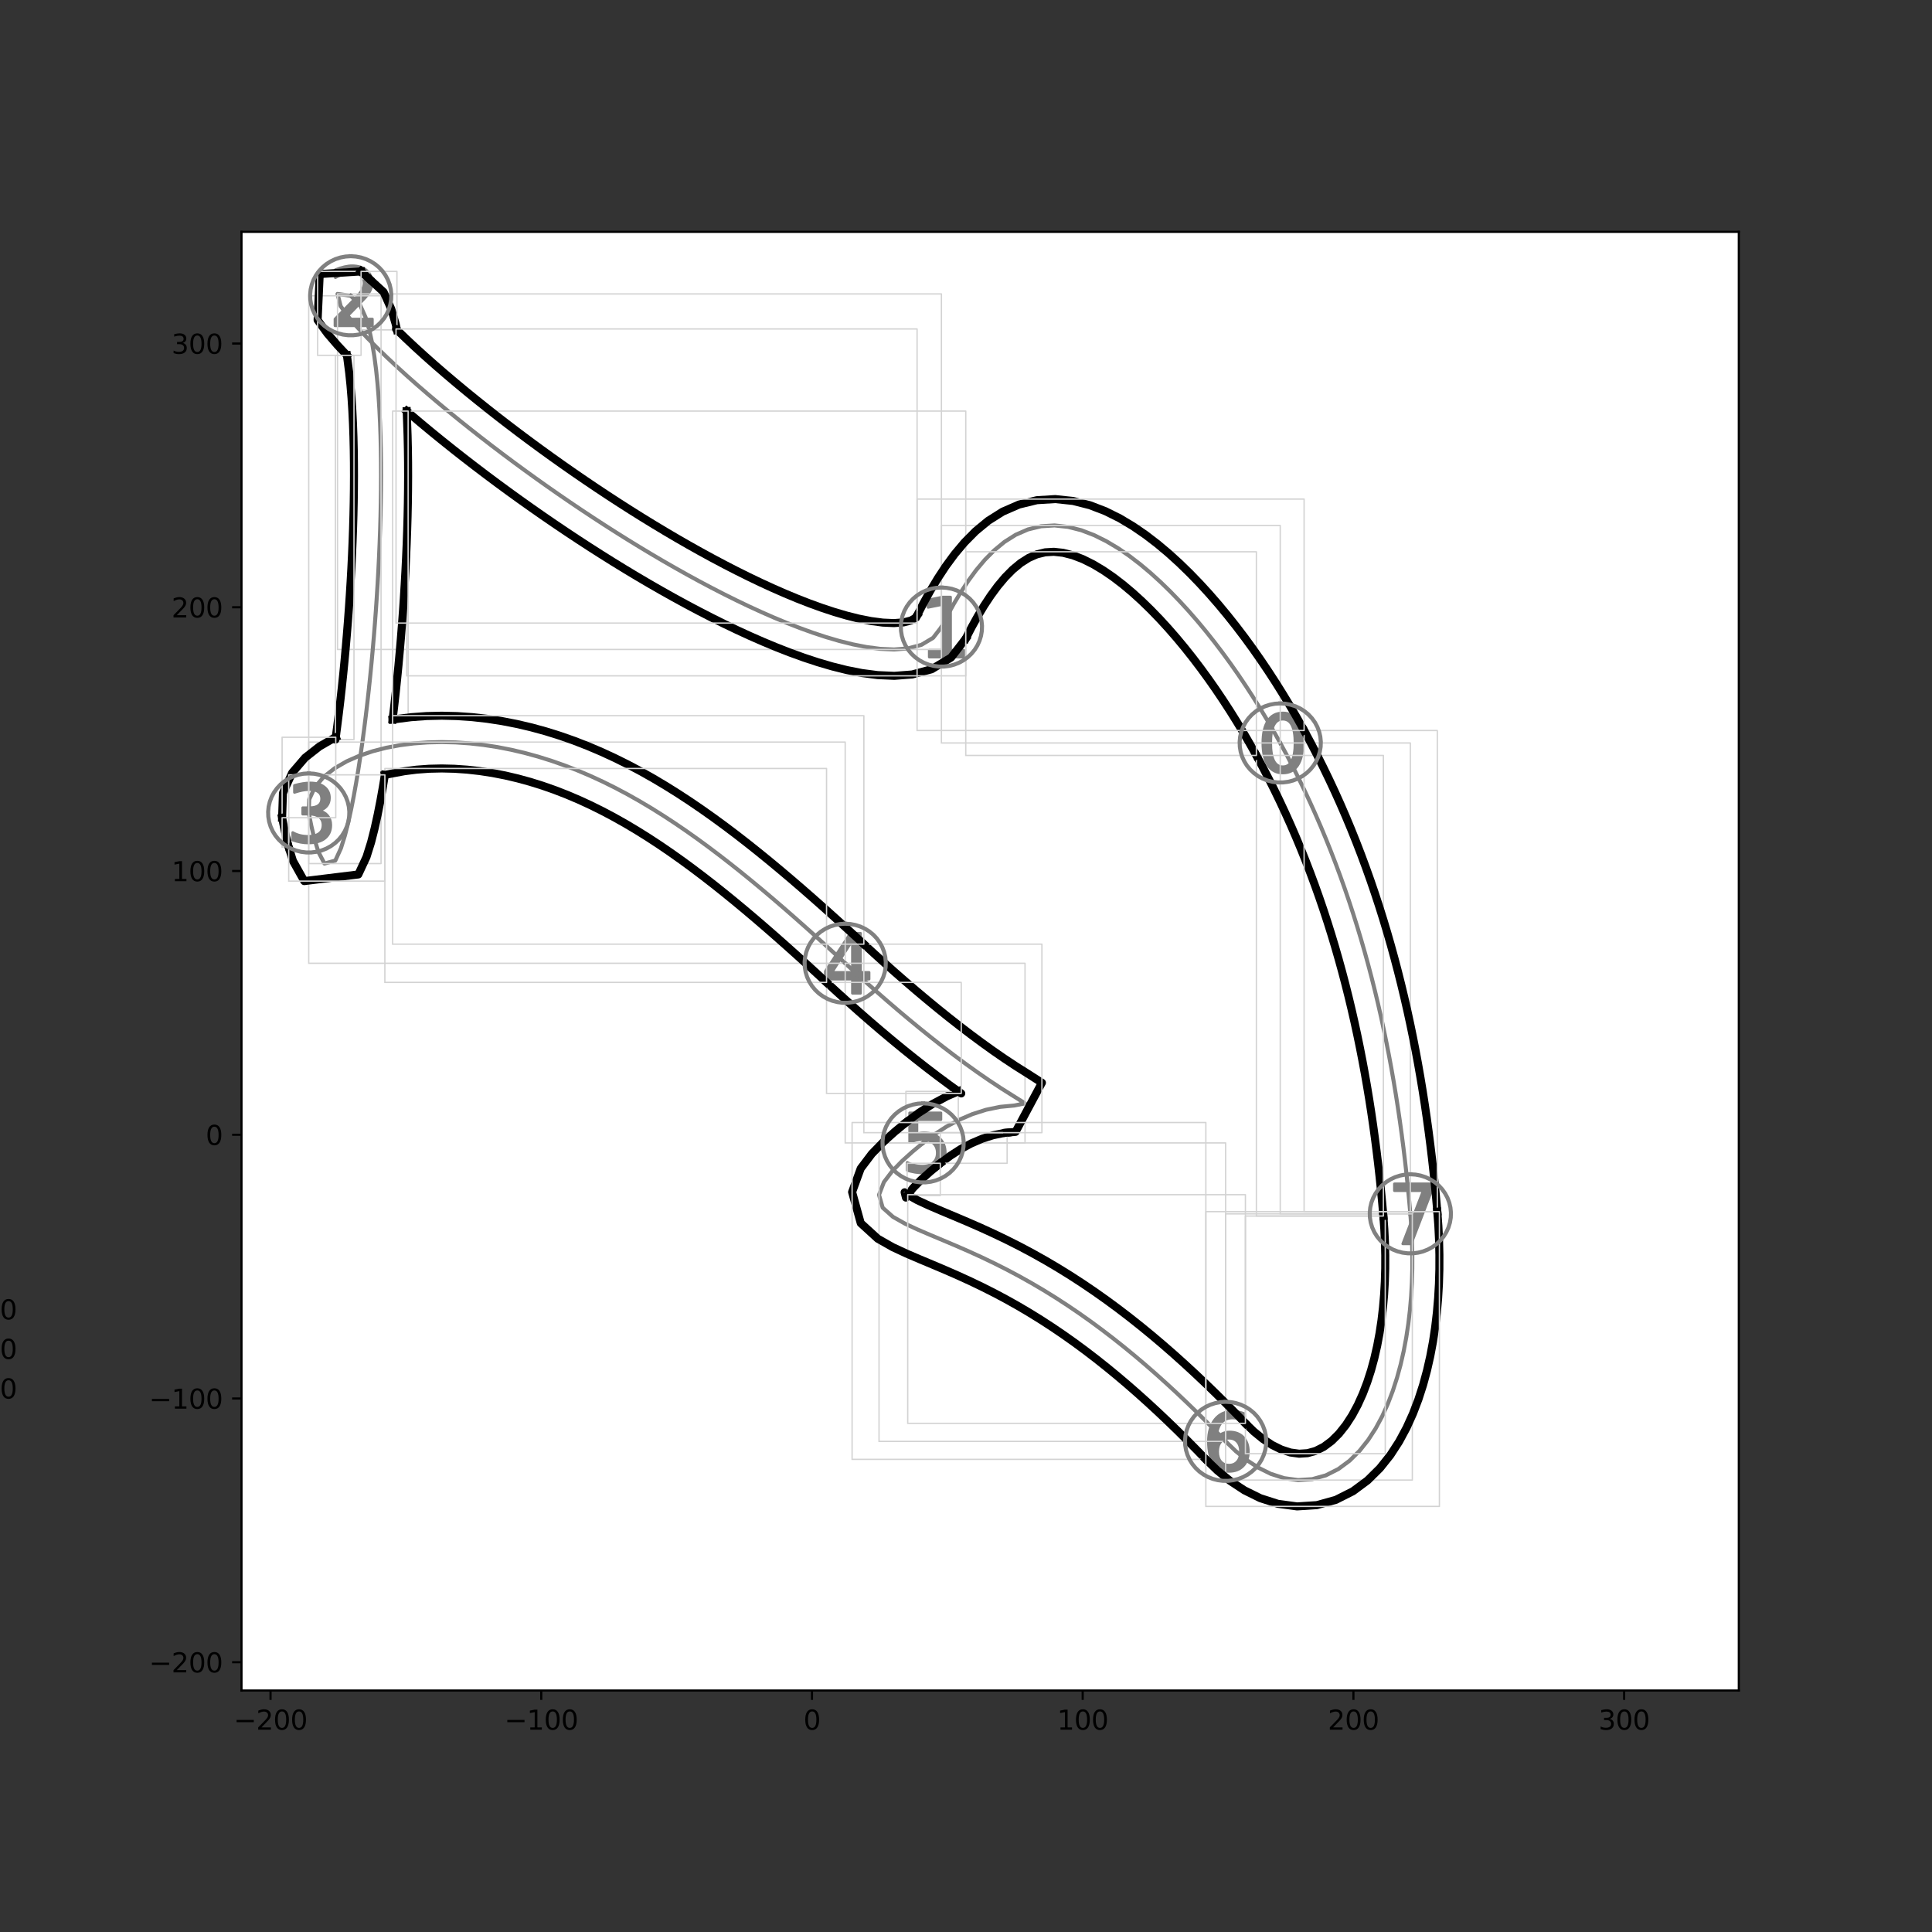 <?xml version="1.0" encoding="utf-8" standalone="no"?>
<!DOCTYPE svg PUBLIC "-//W3C//DTD SVG 1.1//EN"
  "http://www.w3.org/Graphics/SVG/1.1/DTD/svg11.dtd">
<svg height="720pt" version="1.1" viewBox="0 0 720 720" width="720pt" xmlns="http://www.w3.org/2000/svg" xmlns:xlink="http://www.w3.org/1999/xlink">
 <rect x="0" y="0" width="720" height="720" fill="#333333" stroke="none"/>
 <defs>
  <style type="text/css">*{stroke-linecap:butt;stroke-linejoin:round;}</style>
 </defs>
 <g id="figure_1">
  <g id="patch_1">
   <path d="M 0 720 
L 720 720 
L 720 0 
L 0 0 
z
" style="fill:none;"/>
  </g>
  <g id="axes_1">
   <g id="patch_2">
    <path d="M 90 630 
L 648 630 
L 648 86.4 
L 90 86.4 
z
" style="fill:#ffffff;"/>
   </g>
   <g id="PathCollection_1">
    <defs>
     <path d="M 0.972 -8.871 
Q -1.277 -8.871 -2.413 -6.654 
Q -3.545 -4.441 -3.545 0.007 
Q -3.545 4.437 -2.413 6.654 
Q -1.277 8.871 0.972 8.871 
Q 3.24 8.871 4.372 6.654 
Q 5.508 4.437 5.508 0.007 
Q 5.508 -4.441 4.372 -6.654 
Q 3.24 -8.871 0.972 -8.871 
z
M 0.972 -11.18 
Q 4.598 -11.18 6.511 -8.312 
Q 8.423 -5.448 8.423 0.007 
Q 8.423 5.448 6.511 8.317 
Q 4.598 11.18 0.972 11.18 
Q -2.649 11.18 -4.561 8.317 
Q -6.474 5.448 -6.474 0.007 
Q -6.474 -5.448 -4.561 -8.312 
Q -2.649 -11.18 0.972 -11.18 
z
" id="m7643688e10" style="stroke:#808080;"/>
    </defs>
    <g clip-path="url(#p6fd04c88c3)">
     <use style="fill:#808080;stroke:#808080;" x="477.107" xlink:href="#m7643688e10" y="276.883"/>
    </g>
   </g>
   <g id="PathCollection_2">
    <defs>
     <path d="M -4.536 8.636 
L 0.405 8.636 
L 0.405 -8.425 
L -4.972 -7.347 
L -4.972 -10.102 
L 0.376 -11.18 
L 3.4 -11.18 
L 3.4 8.636 
L 8.341 8.636 
L 8.341 11.18 
L -4.536 11.18 
L -4.536 8.636 
z
" id="mc5664b84a5" style="stroke:#808080;"/>
    </defs>
    <g clip-path="url(#p6fd04c88c3)">
     <use style="fill:#808080;stroke:#808080;" x="350.843" xlink:href="#mc5664b84a5" y="233.695"/>
    </g>
   </g>
   <g id="PathCollection_3">
    <defs>
     <path d="M -2.295 8.681 
L 8.076 8.681 
L 8.076 11.18 
L -5.868 11.18 
L -5.868 8.681 
Q -4.178 6.929 -1.259 3.983 
Q 1.664 1.031 2.413 0.174 
Q 3.839 -1.426 4.404 -2.537 
Q 4.973 -3.648 4.973 -4.722 
Q 4.973 -6.473 3.745 -7.574 
Q 2.516 -8.681 0.544 -8.681 
Q -0.854 -8.681 -2.408 -8.196 
Q -3.957 -7.711 -5.722 -6.722 
L -5.722 -9.726 
Q -3.928 -10.446 -2.37 -10.813 
Q -0.807 -11.18 0.487 -11.18 
Q 3.9 -11.18 5.929 -9.472 
Q 7.958 -7.767 7.958 -4.915 
Q 7.958 -3.559 7.45 -2.344 
Q 6.946 -1.135 5.604 0.513 
Q 5.237 0.942 3.265 2.98 
Q 1.297 5.018 -2.295 8.681 
z
" id="m5b34b46667" style="stroke:#808080;"/>
    </defs>
    <g clip-path="url(#p6fd04c88c3)">
     <use style="fill:#808080;stroke:#808080;" x="130.702" xlink:href="#m5b34b46667" y="110.223"/>
    </g>
   </g>
   <g id="PathCollection_4">
    <defs>
     <path d="M 3.776 -0.861 
Q 5.868 -0.413 7.042 1.005 
Q 8.22 2.418 8.22 4.497 
Q 8.22 7.684 6.026 9.434 
Q 3.831 11.18 -0.21 11.18 
Q -1.564 11.18 -3 10.912 
Q -4.437 10.645 -5.965 10.109 
L -5.965 7.296 
Q -4.755 8.002 -3.314 8.363 
Q -1.868 8.723 -0.293 8.723 
Q 2.446 8.723 3.882 7.642 
Q 5.319 6.561 5.319 4.497 
Q 5.319 2.589 3.984 1.517 
Q 2.649 0.441 0.27 0.441 
L -2.243 0.441 
L -2.243 -1.956 
L 0.386 -1.956 
Q 2.534 -1.956 3.674 -2.815 
Q 4.815 -3.674 4.815 -5.291 
Q 4.815 -6.949 3.637 -7.836 
Q 2.464 -8.728 0.27 -8.728 
Q -0.931 -8.728 -2.303 -8.464 
Q -3.674 -8.206 -5.319 -7.661 
L -5.319 -10.257 
Q -3.656 -10.718 -2.206 -10.949 
Q -0.755 -11.18 0.529 -11.18 
Q 3.85 -11.18 5.781 -9.67 
Q 7.716 -8.164 7.716 -5.596 
Q 7.716 -3.804 6.691 -2.57 
Q 5.665 -1.337 3.776 -0.861 
z
" id="m9c514ec2e9" style="stroke:#808080;"/>
    </defs>
    <g clip-path="url(#p6fd04c88c3)">
     <use style="fill:#808080;stroke:#808080;" x="115.056" xlink:href="#m9c514ec2e9" y="302.964"/>
    </g>
   </g>
   <g id="PathCollection_5">
    <defs>
     <path d="M 2.696 -8.545 
L -4.943 3.393 
L 2.696 3.393 
L 2.696 -8.545 
z
M 1.9 -11.18 
L 5.705 -11.18 
L 5.705 3.393 
L 8.897 3.393 
L 8.897 5.909 
L 5.705 5.909 
L 5.705 11.18 
L 2.696 11.18 
L 2.696 5.909 
L -7.397 5.909 
L -7.397 2.99 
L 1.9 -11.18 
z
" id="mfd8ec90d0b" style="stroke:#808080;"/>
    </defs>
    <g clip-path="url(#p6fd04c88c3)">
     <use style="fill:#808080;stroke:#808080;" x="314.983" xlink:href="#mfd8ec90d0b" y="358.985"/>
    </g>
   </g>
   <g id="PathCollection_6">
    <defs>
     <path d="M -5.008 -11.18 
L 6.64 -11.18 
L 6.64 -8.68 
L -2.292 -8.68 
L -2.292 -3.307 
Q -1.648 -3.528 -1.004 -3.636 
Q -0.355 -3.744 0.294 -3.744 
Q 3.965 -3.744 6.108 -1.732 
Q 8.257 0.28 8.257 3.716 
Q 8.257 7.255 6.052 9.22 
Q 3.847 11.18 -0.162 11.18 
Q -1.544 11.18 -2.978 10.945 
Q -4.407 10.71 -5.934 10.24 
L -5.934 7.255 
Q -4.614 7.975 -3.203 8.327 
Q -1.793 8.68 -0.223 8.68 
Q 2.32 8.68 3.8 7.345 
Q 5.286 6.01 5.286 3.716 
Q 5.286 1.427 3.8 0.092 
Q 2.32 -1.248 -0.223 -1.248 
Q -1.413 -1.248 -2.597 -0.985 
Q -3.777 -0.722 -5.008 -0.162 
L -5.008 -11.18 
z
" id="m281dc8baee" style="stroke:#808080;"/>
    </defs>
    <g clip-path="url(#p6fd04c88c3)">
     <use style="fill:#808080;stroke:#808080;" x="344.012" xlink:href="#m281dc8baee" y="425.924"/>
    </g>
   </g>
   <g id="PathCollection_7">
    <defs>
     <path d="M 1.286 -1.176 
Q -0.677 -1.176 -1.827 0.169 
Q -2.972 1.508 -2.972 3.845 
Q -2.972 6.169 -1.827 7.522 
Q -0.677 8.871 1.286 8.871 
Q 3.249 8.871 4.395 7.522 
Q 5.541 6.169 5.541 3.845 
Q 5.541 1.508 4.395 0.169 
Q 3.249 -1.176 1.286 -1.176 
z
M 7.074 -10.317 
L 7.074 -7.661 
Q 5.975 -8.178 4.857 -8.45 
Q 3.739 -8.728 2.64 -8.728 
Q -0.247 -8.728 -1.771 -6.778 
Q -3.291 -4.829 -3.508 -0.889 
Q -2.658 -2.146 -1.374 -2.815 
Q -0.085 -3.485 1.457 -3.485 
Q 4.704 -3.485 6.589 -1.513 
Q 8.474 0.455 8.474 3.845 
Q 8.474 7.166 6.511 9.176 
Q 4.547 11.18 1.286 11.18 
Q -2.455 11.18 -4.432 8.317 
Q -6.409 5.448 -6.409 0.007 
Q -6.409 -5.102 -3.984 -8.141 
Q -1.559 -11.18 2.524 -11.18 
Q 3.624 -11.18 4.741 -10.963 
Q 5.859 -10.746 7.074 -10.317 
z
" id="me4e9cd7173" style="stroke:#808080;"/>
    </defs>
    <g clip-path="url(#p6fd04c88c3)">
     <use style="fill:#808080;stroke:#808080;" x="456.754" xlink:href="#me4e9cd7173" y="537.155"/>
    </g>
   </g>
   <g id="PathCollection_8">
    <defs>
     <path d="M -5.93 -11.18 
L 8.446 -11.18 
L 8.446 -9.891 
L 0.328 11.18 
L -2.83 11.18 
L 4.809 -8.631 
L -5.93 -8.631 
L -5.93 -11.18 
z
" id="m19e4cb2eac" style="stroke:#808080;"/>
    </defs>
    <g clip-path="url(#p6fd04c88c3)">
     <use style="fill:#808080;stroke:#808080;" x="525.593" xlink:href="#m19e4cb2eac" y="452.363"/>
    </g>
   </g>
   <g id="PathCollection_9"/>
   <g id="PathCollection_10"/>
   <g id="PathCollection_11"/>
   <g id="PathCollection_12"/>
   <g id="PathCollection_13"/>
   <g id="matplotlib.axis_1">
    <g id="xtick_1">
     <g id="line2d_1">
      <defs>
       <path d="M 0 0 
L 0 3.5 
" id="m9c7489f5f1" style="stroke:#000000;stroke-width:0.8;"/>
      </defs>
      <g>
       <use style="stroke:#000000;stroke-width:0.8;" x="100.82" xlink:href="#m9c7489f5f1" y="630"/>
      </g>
     </g>
     <g id="text_1">
      <!-- −200 -->
      <g transform="translate(87.087 644.598)scale(0.1 -0.1)">
       <defs>
        <path d="M 678 2272 
L 4684 2272 
L 4684 1741 
L 678 1741 
L 678 2272 
z
" id="DejaVuSans-2212" transform="scale(0.016)"/>
        <path d="M 1228 531 
L 3431 531 
L 3431 0 
L 469 0 
L 469 531 
Q 828 903 1448 1529 
Q 2069 2156 2228 2338 
Q 2531 2678 2651 2914 
Q 2772 3150 2772 3378 
Q 2772 3750 2511 3984 
Q 2250 4219 1831 4219 
Q 1534 4219 1204 4116 
Q 875 4013 500 3803 
L 500 4441 
Q 881 4594 1212 4672 
Q 1544 4750 1819 4750 
Q 2544 4750 2975 4387 
Q 3406 4025 3406 3419 
Q 3406 3131 3298 2873 
Q 3191 2616 2906 2266 
Q 2828 2175 2409 1742 
Q 1991 1309 1228 531 
z
" id="DejaVuSans-32" transform="scale(0.016)"/>
        <path d="M 2034 4250 
Q 1547 4250 1301 3770 
Q 1056 3291 1056 2328 
Q 1056 1369 1301 889 
Q 1547 409 2034 409 
Q 2525 409 2770 889 
Q 3016 1369 3016 2328 
Q 3016 3291 2770 3770 
Q 2525 4250 2034 4250 
z
M 2034 4750 
Q 2819 4750 3233 4129 
Q 3647 3509 3647 2328 
Q 3647 1150 3233 529 
Q 2819 -91 2034 -91 
Q 1250 -91 836 529 
Q 422 1150 422 2328 
Q 422 3509 836 4129 
Q 1250 4750 2034 4750 
z
" id="DejaVuSans-30" transform="scale(0.016)"/>
       </defs>
       <use xlink:href="#DejaVuSans-2212"/>
       <use x="83.789" xlink:href="#DejaVuSans-32"/>
       <use x="147.412" xlink:href="#DejaVuSans-30"/>
       <use x="211.035" xlink:href="#DejaVuSans-30"/>
      </g>
     </g>
    </g>
    <g id="xtick_2">
     <g id="line2d_2">
      <g>
       <use style="stroke:#000000;stroke-width:0.8;" x="201.709" xlink:href="#m9c7489f5f1" y="630"/>
      </g>
     </g>
     <g id="text_2">
      <!-- −100 -->
      <g transform="translate(187.976 644.598)scale(0.1 -0.1)">
       <defs>
        <path d="M 794 531 
L 1825 531 
L 1825 4091 
L 703 3866 
L 703 4441 
L 1819 4666 
L 2450 4666 
L 2450 531 
L 3481 531 
L 3481 0 
L 794 0 
L 794 531 
z
" id="DejaVuSans-31" transform="scale(0.016)"/>
       </defs>
       <use xlink:href="#DejaVuSans-2212"/>
       <use x="83.789" xlink:href="#DejaVuSans-31"/>
       <use x="147.412" xlink:href="#DejaVuSans-30"/>
       <use x="211.035" xlink:href="#DejaVuSans-30"/>
      </g>
     </g>
    </g>
    <g id="xtick_3">
     <g id="line2d_3">
      <g>
       <use style="stroke:#000000;stroke-width:0.8;" x="302.599" xlink:href="#m9c7489f5f1" y="630"/>
      </g>
     </g>
     <g id="text_3">
      <!-- 0 -->
      <g transform="translate(299.418 644.598)scale(0.1 -0.1)">
       <use xlink:href="#DejaVuSans-30"/>
      </g>
     </g>
    </g>
    <g id="xtick_4">
     <g id="line2d_4">
      <g>
       <use style="stroke:#000000;stroke-width:0.8;" x="403.488" xlink:href="#m9c7489f5f1" y="630"/>
      </g>
     </g>
     <g id="text_4">
      <!-- 100 -->
      <g transform="translate(393.944 644.598)scale(0.1 -0.1)">
       <use xlink:href="#DejaVuSans-31"/>
       <use x="63.623" xlink:href="#DejaVuSans-30"/>
       <use x="127.246" xlink:href="#DejaVuSans-30"/>
      </g>
     </g>
    </g>
    <g id="xtick_5">
     <g id="line2d_5">
      <g>
       <use style="stroke:#000000;stroke-width:0.8;" x="504.377" xlink:href="#m9c7489f5f1" y="630"/>
      </g>
     </g>
     <g id="text_5">
      <!-- 200 -->
      <g transform="translate(494.834 644.598)scale(0.1 -0.1)">
       <use xlink:href="#DejaVuSans-32"/>
       <use x="63.623" xlink:href="#DejaVuSans-30"/>
       <use x="127.246" xlink:href="#DejaVuSans-30"/>
      </g>
     </g>
    </g>
    <g id="xtick_6">
     <g id="line2d_6">
      <g>
       <use style="stroke:#000000;stroke-width:0.8;" x="605.267" xlink:href="#m9c7489f5f1" y="630"/>
      </g>
     </g>
     <g id="text_6">
      <!-- 300 -->
      <g transform="translate(595.723 644.598)scale(0.1 -0.1)">
       <defs>
        <path d="M 2597 2516 
Q 3050 2419 3304 2112 
Q 3559 1806 3559 1356 
Q 3559 666 3084 287 
Q 2609 -91 1734 -91 
Q 1441 -91 1130 -33 
Q 819 25 488 141 
L 488 750 
Q 750 597 1062 519 
Q 1375 441 1716 441 
Q 2309 441 2620 675 
Q 2931 909 2931 1356 
Q 2931 1769 2642 2001 
Q 2353 2234 1838 2234 
L 1294 2234 
L 1294 2753 
L 1863 2753 
Q 2328 2753 2575 2939 
Q 2822 3125 2822 3475 
Q 2822 3834 2567 4026 
Q 2313 4219 1838 4219 
Q 1578 4219 1281 4162 
Q 984 4106 628 3988 
L 628 4550 
Q 988 4650 1302 4700 
Q 1616 4750 1894 4750 
Q 2613 4750 3031 4423 
Q 3450 4097 3450 3541 
Q 3450 3153 3228 2886 
Q 3006 2619 2597 2516 
z
" id="DejaVuSans-33" transform="scale(0.016)"/>
       </defs>
       <use xlink:href="#DejaVuSans-33"/>
       <use x="63.623" xlink:href="#DejaVuSans-30"/>
       <use x="127.246" xlink:href="#DejaVuSans-30"/>
      </g>
     </g>
    </g>
   </g>
   <g id="matplotlib.axis_2">
    <g id="ytick_1">
     <g id="line2d_7">
      <defs>
       <path d="M 0 0 
L -3.5 0 
" id="mf0a577508c" style="stroke:#000000;stroke-width:0.8;"/>
      </defs>
      <g>
       <use style="stroke:#000000;stroke-width:0.8;" x="90" xlink:href="#mf0a577508c" y="619.459"/>
      </g>
     </g>
     <g id="text_7">
      <!-- −200 -->
      <g transform="translate(55.533 623.258)scale(0.1 -0.1)">
       <use xlink:href="#DejaVuSans-2212"/>
       <use x="83.789" xlink:href="#DejaVuSans-32"/>
       <use x="147.412" xlink:href="#DejaVuSans-30"/>
       <use x="211.035" xlink:href="#DejaVuSans-30"/>
      </g>
     </g>
    </g>
    <g id="ytick_2">
     <g id="line2d_8">
      <g>
       <use style="stroke:#000000;stroke-width:0.8;" x="90" xlink:href="#mf0a577508c" y="521.173"/>
      </g>
     </g>
     <g id="text_8">
      <!-- −100 -->
      <g transform="translate(55.533 524.973)scale(0.1 -0.1)">
       <use xlink:href="#DejaVuSans-2212"/>
       <use x="83.789" xlink:href="#DejaVuSans-31"/>
       <use x="147.412" xlink:href="#DejaVuSans-30"/>
       <use x="211.035" xlink:href="#DejaVuSans-30"/>
      </g>
     </g>
    </g>
    <g id="ytick_3">
     <g id="line2d_9">
      <g>
       <use style="stroke:#000000;stroke-width:0.8;" x="90" xlink:href="#mf0a577508c" y="422.888"/>
      </g>
     </g>
     <g id="text_9">
      <!-- 0 -->
      <g transform="translate(76.638 426.687)scale(0.1 -0.1)">
       <use xlink:href="#DejaVuSans-30"/>
      </g>
     </g>
    </g>
    <g id="ytick_4">
     <g id="line2d_10">
      <g>
       <use style="stroke:#000000;stroke-width:0.8;" x="90" xlink:href="#mf0a577508c" y="324.602"/>
      </g>
     </g>
     <g id="text_10">
      <!-- 100 -->
      <g transform="translate(63.913 328.401)scale(0.1 -0.1)">
       <use xlink:href="#DejaVuSans-31"/>
       <use x="63.623" xlink:href="#DejaVuSans-30"/>
       <use x="127.246" xlink:href="#DejaVuSans-30"/>
      </g>
     </g>
    </g>
    <g id="ytick_5">
     <g id="line2d_11">
      <g>
       <use style="stroke:#000000;stroke-width:0.8;" x="90" xlink:href="#mf0a577508c" y="226.316"/>
      </g>
     </g>
     <g id="text_11">
      <!-- 200 -->
      <g transform="translate(63.913 230.115)scale(0.1 -0.1)">
       <use xlink:href="#DejaVuSans-32"/>
       <use x="63.623" xlink:href="#DejaVuSans-30"/>
       <use x="127.246" xlink:href="#DejaVuSans-30"/>
      </g>
     </g>
    </g>
    <g id="ytick_6">
     <g id="line2d_12">
      <g>
       <use style="stroke:#000000;stroke-width:0.8;" x="90" xlink:href="#mf0a577508c" y="128.031"/>
      </g>
     </g>
     <g id="text_12">
      <!-- 300 -->
      <g transform="translate(63.913 131.83)scale(0.1 -0.1)">
       <use xlink:href="#DejaVuSans-33"/>
       <use x="63.623" xlink:href="#DejaVuSans-30"/>
       <use x="127.246" xlink:href="#DejaVuSans-30"/>
      </g>
     </g>
    </g>
   </g>
   <g id="line2d_13">
    <path clip-path="url(#p6fd04c88c3)" d="M 525.593 452.363 
L 525.153 447.42 
L 524.677 442.481 
L 524.162 437.545 
L 523.608 432.614 
L 523.013 427.688 
L 522.378 422.768 
L 521.7 417.854 
L 520.979 412.947 
L 520.214 408.048 
L 519.403 403.156 
L 518.547 398.274 
L 517.643 393.401 
L 516.691 388.538 
L 515.69 383.686 
L 514.639 378.845 
L 513.537 374.017 
L 512.383 369.202 
L 511.176 364.4 
L 509.915 359.613 
L 508.6 354.84 
L 507.229 350.084 
L 505.801 345.345 
L 504.317 340.623 
L 502.774 335.919 
L 501.173 331.235 
L 499.512 326.571 
L 497.79 321.927 
L 496.008 317.306 
L 494.164 312.708 
L 492.257 308.134 
L 490.288 303.584 
L 488.254 299.061 
L 486.157 294.566 
L 483.994 290.099 
L 481.765 285.662 
L 479.47 281.256 
L 477.107 276.883 
" style="fill:none;stroke:#808080;stroke-linecap:square;stroke-width:1.5;"/>
   </g>
   <g id="line2d_14">
    <path clip-path="url(#p6fd04c88c3)" d="M 477.107 452.363 
L 477.107 276.883 
L 525.593 276.883 
L 525.593 452.363 
L 477.107 452.363 
" style="fill:none;stroke:#d3d3d3;stroke-linecap:square;stroke-width:0.5;"/>
   </g>
   <g id="line2d_15">
    <path clip-path="url(#p6fd04c88c3)" d="M 477.107 276.883 
L 474.677 272.544 
L 472.177 268.242 
L 469.606 263.977 
L 466.965 259.752 
L 464.25 255.57 
L 461.461 251.433 
L 458.595 247.343 
L 455.65 243.305 
L 452.624 239.322 
L 449.513 235.399 
L 446.313 231.541 
L 443.02 227.755 
L 439.628 224.049 
L 436.129 220.434 
L 432.517 216.922 
L 428.781 213.529 
L 424.909 210.278 
L 420.887 207.196 
L 416.699 204.324 
L 412.328 201.714 
L 407.761 199.443 
L 402.994 197.611 
L 398.048 196.353 
L 392.991 195.816 
L 387.95 196.123 
L 383.081 197.31 
L 378.517 199.302 
L 374.322 201.955 
L 370.495 205.113 
L 367.005 208.644 
L 363.805 212.45 
L 360.853 216.459 
L 358.11 220.621 
L 355.544 224.897 
L 353.129 229.262 
L 350.843 233.695 
" style="fill:none;stroke:#808080;stroke-linecap:square;stroke-width:1.5;"/>
   </g>
   <g id="line2d_16">
    <path clip-path="url(#p6fd04c88c3)" d="M 350.843 276.883 
L 350.843 195.816 
L 477.107 195.816 
L 477.107 276.883 
L 350.843 276.883 
" style="fill:none;stroke:#d3d3d3;stroke-linecap:square;stroke-width:0.5;"/>
   </g>
   <g id="line2d_17">
    <path clip-path="url(#p6fd04c88c3)" d="M 350.843 233.695 
L 347.745 237.702 
L 343.348 240.326 
L 338.362 241.647 
L 333.206 242.041 
L 328.036 241.808 
L 322.906 241.133 
L 317.829 240.132 
L 312.81 238.878 
L 307.846 237.423 
L 302.935 235.802 
L 298.072 234.042 
L 293.256 232.162 
L 288.483 230.179 
L 283.75 228.103 
L 279.056 225.945 
L 274.398 223.713 
L 269.774 221.414 
L 265.184 219.052 
L 260.626 216.634 
L 256.098 214.162 
L 251.6 211.641 
L 247.131 209.073 
L 242.69 206.461 
L 238.276 203.807 
L 233.889 201.113 
L 229.528 198.381 
L 225.193 195.611 
L 220.883 192.806 
L 216.599 189.966 
L 212.339 187.093 
L 208.104 184.186 
L 203.894 181.247 
L 199.709 178.275 
L 195.549 175.272 
L 191.414 172.237 
L 187.304 169.169 
L 183.22 166.07 
L 179.162 162.938 
L 175.132 159.772 
L 171.13 156.573 
L 167.157 153.338 
L 163.216 150.066 
L 159.307 146.755 
L 155.434 143.404 
L 151.601 140.007 
L 147.813 136.562 
L 144.075 133.061 
L 140.399 129.497 
L 136.801 125.857 
L 133.308 122.118 
L 129.977 118.243 
L 126.965 114.13 
L 125.785 109.536 
L 130.702 110.223 
" style="fill:none;stroke:#808080;stroke-linecap:square;stroke-width:1.5;"/>
   </g>
   <g id="line2d_18">
    <path clip-path="url(#p6fd04c88c3)" d="M 125.785 242.041 
L 125.785 109.536 
L 350.843 109.536 
L 350.843 242.041 
L 125.785 242.041 
" style="fill:none;stroke:#d3d3d3;stroke-linecap:square;stroke-width:0.5;"/>
   </g>
   <g id="line2d_19">
    <path clip-path="url(#p6fd04c88c3)" d="M 130.702 110.223 
L 134.213 113.73 
L 136.252 118.291 
L 137.654 123.074 
L 138.7 127.936 
L 139.511 132.836 
L 140.153 137.758 
L 140.664 142.692 
L 141.07 147.637 
L 141.387 152.588 
L 141.629 157.546 
L 141.805 162.508 
L 141.923 167.474 
L 141.988 172.443 
L 142.005 177.416 
L 141.977 182.392 
L 141.908 187.37 
L 141.8 192.35 
L 141.656 197.331 
L 141.476 202.313 
L 141.263 207.297 
L 141.018 212.28 
L 140.741 217.264 
L 140.433 222.247 
L 140.095 227.23 
L 139.728 232.211 
L 139.33 237.191 
L 138.902 242.169 
L 138.445 247.145 
L 137.956 252.118 
L 137.435 257.089 
L 136.882 262.055 
L 136.293 267.018 
L 135.668 271.977 
L 135.003 276.931 
L 134.293 281.879 
L 133.535 286.821 
L 132.719 291.755 
L 131.835 296.679 
L 130.867 301.591 
L 129.789 306.483 
L 128.551 311.342 
L 127.053 316.129 
L 124.961 320.709 
L 120.924 321.822 
L 118.651 317.474 
L 117.194 312.706 
L 116.042 307.854 
L 115.056 302.964 
" style="fill:none;stroke:#808080;stroke-linecap:square;stroke-width:1.5;"/>
   </g>
   <g id="line2d_20">
    <path clip-path="url(#p6fd04c88c3)" d="M 115.056 321.822 
L 115.056 110.223 
L 142.005 110.223 
L 142.005 321.822 
L 115.056 321.822 
" style="fill:none;stroke:#d3d3d3;stroke-linecap:square;stroke-width:0.5;"/>
   </g>
   <g id="line2d_21">
    <path clip-path="url(#p6fd04c88c3)" d="M 115.056 302.964 
L 115.237 297.946 
L 117.345 293.349 
L 120.682 289.483 
L 124.735 286.309 
L 129.218 283.723 
L 133.971 281.631 
L 138.9 279.964 
L 143.945 278.669 
L 149.065 277.708 
L 154.233 277.05 
L 159.427 276.671 
L 164.632 276.553 
L 169.835 276.679 
L 175.024 277.037 
L 180.191 277.617 
L 185.327 278.408 
L 190.425 279.4 
L 195.48 280.586 
L 200.484 281.957 
L 205.434 283.505 
L 210.325 285.221 
L 215.155 287.097 
L 219.92 289.123 
L 224.62 291.29 
L 229.254 293.59 
L 233.821 296.014 
L 238.323 298.551 
L 242.761 301.194 
L 247.137 303.933 
L 251.454 306.761 
L 255.715 309.668 
L 259.923 312.649 
L 264.081 315.695 
L 268.193 318.8 
L 272.261 321.959 
L 276.29 325.165 
L 280.281 328.415 
L 284.239 331.703 
L 288.166 335.026 
L 292.065 338.379 
L 295.938 341.76 
L 299.787 345.166 
L 303.614 348.593 
L 307.421 352.04 
L 311.21 355.505 
L 314.983 358.985 
" style="fill:none;stroke:#808080;stroke-linecap:square;stroke-width:1.5;"/>
   </g>
   <g id="line2d_22">
    <path clip-path="url(#p6fd04c88c3)" d="M 115.056 358.985 
L 115.056 276.553 
L 314.983 276.553 
L 314.983 358.985 
L 115.056 358.985 
" style="fill:none;stroke:#d3d3d3;stroke-linecap:square;stroke-width:0.5;"/>
   </g>
   <g id="line2d_23">
    <path clip-path="url(#p6fd04c88c3)" d="M 314.983 358.985 
L 318.895 362.581 
L 322.835 366.144 
L 326.806 369.674 
L 330.807 373.169 
L 334.841 376.627 
L 338.909 380.045 
L 343.012 383.421 
L 347.152 386.751 
L 351.332 390.032 
L 355.555 393.259 
L 359.823 396.427 
L 364.142 399.527 
L 368.516 402.55 
L 372.95 405.486 
L 377.444 408.32 
L 381.997 411.182 
L 378.049 411.984 
L 372.716 412.492 
L 367.469 413.578 
L 362.369 415.205 
L 357.457 417.314 
L 352.755 419.843 
L 348.274 422.731 
L 344.012 425.924 
" style="fill:none;stroke:#808080;stroke-linecap:square;stroke-width:1.5;"/>
   </g>
   <g id="line2d_24">
    <path clip-path="url(#p6fd04c88c3)" d="M 314.983 425.924 
L 314.983 358.985 
L 381.997 358.985 
L 381.997 425.924 
L 314.983 425.924 
" style="fill:none;stroke:#d3d3d3;stroke-linecap:square;stroke-width:0.5;"/>
   </g>
   <g id="line2d_25">
    <path clip-path="url(#p6fd04c88c3)" d="M 344.012 425.924 
L 340.016 429.23 
L 336.16 432.698 
L 332.542 436.411 
L 329.413 440.524 
L 327.587 445.273 
L 328.953 450.078 
L 332.789 453.493 
L 337.291 456.036 
L 341.999 458.224 
L 346.786 460.273 
L 351.597 462.289 
L 356.404 464.327 
L 361.19 466.422 
L 365.944 468.594 
L 370.657 470.856 
L 375.322 473.213 
L 379.936 475.669 
L 384.493 478.225 
L 388.992 480.879 
L 393.431 483.629 
L 397.808 486.47 
L 402.124 489.4 
L 406.379 492.412 
L 410.574 495.503 
L 414.709 498.668 
L 418.785 501.902 
L 422.805 505.2 
L 426.771 508.559 
L 430.683 511.973 
L 434.544 515.44 
L 438.357 518.956 
L 442.122 522.517 
L 445.843 526.12 
L 449.52 529.763 
L 453.157 533.442 
L 456.754 537.155 
" style="fill:none;stroke:#808080;stroke-linecap:square;stroke-width:1.5;"/>
   </g>
   <g id="line2d_26">
    <path clip-path="url(#p6fd04c88c3)" d="M 327.587 537.155 
L 327.587 425.924 
L 456.754 425.924 
L 456.754 537.155 
L 327.587 537.155 
" style="fill:none;stroke:#d3d3d3;stroke-linecap:square;stroke-width:0.5;"/>
   </g>
   <g id="line2d_27">
    <path clip-path="url(#p6fd04c88c3)" d="M 456.754 537.155 
L 460.493 540.769 
L 464.53 544.061 
L 468.889 546.936 
L 473.578 549.26 
L 478.57 550.868 
L 483.776 551.575 
L 489.024 551.236 
L 494.087 549.827 
L 498.764 547.468 
L 502.953 544.362 
L 506.638 540.709 
L 509.858 536.665 
L 512.663 532.339 
L 515.104 527.807 
L 517.223 523.121 
L 519.058 518.319 
L 520.638 513.429 
L 521.988 508.472 
L 523.127 503.464 
L 524.073 498.416 
L 524.84 493.339 
L 525.439 488.24 
L 525.881 483.126 
L 526.173 478.002 
L 526.322 472.872 
L 526.334 467.74 
L 526.215 462.609 
L 525.966 457.482 
L 525.593 452.363 
" style="fill:none;stroke:#808080;stroke-linecap:square;stroke-width:1.5;"/>
   </g>
   <g id="line2d_28">
    <path clip-path="url(#p6fd04c88c3)" d="M 456.754 551.575 
L 456.754 452.363 
L 526.334 452.363 
L 526.334 551.575 
L 456.754 551.575 
" style="fill:none;stroke:#d3d3d3;stroke-linecap:square;stroke-width:0.5;"/>
   </g>
   <g id="line2d_29">
    <path clip-path="url(#p6fd04c88c3)" d="M 105.133 304.744 
L 105.133 304.744 
L 105.133 304.744 
" style="fill:none;stroke:#000000;stroke-linecap:square;stroke-width:3;"/>
   </g>
   <g id="line2d_30">
    <path clip-path="url(#p6fd04c88c3)" d="M 105.133 304.744 
L 105.133 304.744 
L 105.133 304.744 
L 105.133 304.744 
L 105.133 304.744 
" style="fill:none;stroke:#d3d3d3;stroke-linecap:square;stroke-width:0.5;"/>
   </g>
   <g id="line2d_31">
    <path clip-path="url(#p6fd04c88c3)" d="M 105.133 304.744 
L 105.133 304.744 
L 105.133 304.744 
" style="fill:none;stroke:#000000;stroke-linecap:square;stroke-width:3;"/>
   </g>
   <g id="line2d_32">
    <path clip-path="url(#p6fd04c88c3)" d="M 105.133 304.744 
L 105.133 304.744 
L 105.133 304.744 
L 105.133 304.744 
L 105.133 304.744 
" style="fill:none;stroke:#d3d3d3;stroke-linecap:square;stroke-width:0.5;"/>
   </g>
   <g id="line2d_33">
    <path clip-path="url(#p6fd04c88c3)" d="M 134.562 101.143 
L 134.562 101.143 
L 137.574 103.901 
" style="fill:none;stroke:#000000;stroke-linecap:square;stroke-width:3;"/>
   </g>
   <g id="line2d_34">
    <path clip-path="url(#p6fd04c88c3)" d="M 134.562 103.901 
L 134.562 101.143 
L 137.574 101.143 
L 137.574 103.901 
L 134.562 103.901 
" style="fill:none;stroke:#d3d3d3;stroke-linecap:square;stroke-width:0.5;"/>
   </g>
   <g id="line2d_35">
    <path clip-path="url(#p6fd04c88c3)" d="M 134.562 101.143 
L 134.562 101.143 
L 134.562 101.143 
" style="fill:none;stroke:#000000;stroke-linecap:square;stroke-width:3;"/>
   </g>
   <g id="line2d_36">
    <path clip-path="url(#p6fd04c88c3)" d="M 134.562 101.143 
L 134.562 101.143 
L 134.562 101.143 
L 134.562 101.143 
L 134.562 101.143 
" style="fill:none;stroke:#d3d3d3;stroke-linecap:square;stroke-width:0.5;"/>
   </g>
   <g id="line2d_37">
    <path clip-path="url(#p6fd04c88c3)" d="M 321.935 351.863 
L 321.935 351.863 
L 321.935 351.863 
" style="fill:none;stroke:#000000;stroke-linecap:square;stroke-width:3;"/>
   </g>
   <g id="line2d_38">
    <path clip-path="url(#p6fd04c88c3)" d="M 321.935 351.863 
L 321.935 351.863 
L 321.935 351.863 
L 321.935 351.863 
L 321.935 351.863 
" style="fill:none;stroke:#d3d3d3;stroke-linecap:square;stroke-width:0.5;"/>
   </g>
   <g id="line2d_39">
    <path clip-path="url(#p6fd04c88c3)" d="M 321.935 351.863 
L 321.935 351.863 
L 321.935 351.863 
" style="fill:none;stroke:#000000;stroke-linecap:square;stroke-width:3;"/>
   </g>
   <g id="line2d_40">
    <path clip-path="url(#p6fd04c88c3)" d="M 321.935 351.863 
L 321.935 351.863 
L 321.935 351.863 
L 321.935 351.863 
L 321.935 351.863 
" style="fill:none;stroke:#d3d3d3;stroke-linecap:square;stroke-width:0.5;"/>
   </g>
   <g id="line2d_41">
    <path clip-path="url(#p6fd04c88c3)" d="M 350.422 433.514 
L 350.422 433.514 
L 350.422 433.514 
" style="fill:none;stroke:#000000;stroke-linecap:square;stroke-width:3;"/>
   </g>
   <g id="line2d_42">
    <path clip-path="url(#p6fd04c88c3)" d="M 350.422 433.514 
L 350.422 433.514 
L 350.422 433.514 
L 350.422 433.514 
L 350.422 433.514 
" style="fill:none;stroke:#d3d3d3;stroke-linecap:square;stroke-width:0.5;"/>
   </g>
   <g id="line2d_43">
    <path clip-path="url(#p6fd04c88c3)" d="M 350.422 433.514 
L 350.422 433.514 
L 350.422 433.514 
" style="fill:none;stroke:#000000;stroke-linecap:square;stroke-width:3;"/>
   </g>
   <g id="line2d_44">
    <path clip-path="url(#p6fd04c88c3)" d="M 350.422 433.514 
L 350.422 433.514 
L 350.422 433.514 
L 350.422 433.514 
L 350.422 433.514 
" style="fill:none;stroke:#d3d3d3;stroke-linecap:square;stroke-width:0.5;"/>
   </g>
   <g id="line2d_45">
    <path clip-path="url(#p6fd04c88c3)" d="M 338.282 445.224 
L 337.62 446.307 
L 337.135 444.326 
L 338.282 445.224 
" style="fill:none;stroke:#000000;stroke-linecap:square;stroke-width:3;"/>
   </g>
   <g id="line2d_46">
    <path clip-path="url(#p6fd04c88c3)" d="M 337.135 446.307 
L 337.135 444.326 
L 338.282 444.326 
L 338.282 446.307 
L 337.135 446.307 
" style="fill:none;stroke:#d3d3d3;stroke-linecap:square;stroke-width:0.5;"/>
   </g>
   <g id="line2d_47">
    <path clip-path="url(#p6fd04c88c3)" d="M 308.031 366.108 
L 308.031 366.108 
L 308.031 366.108 
" style="fill:none;stroke:#000000;stroke-linecap:square;stroke-width:3;"/>
   </g>
   <g id="line2d_48">
    <path clip-path="url(#p6fd04c88c3)" d="M 308.031 366.108 
L 308.031 366.108 
L 308.031 366.108 
L 308.031 366.108 
L 308.031 366.108 
" style="fill:none;stroke:#d3d3d3;stroke-linecap:square;stroke-width:0.5;"/>
   </g>
   <g id="line2d_49">
    <path clip-path="url(#p6fd04c88c3)" d="M 308.031 366.108 
L 308.031 366.108 
L 308.031 366.108 
" style="fill:none;stroke:#000000;stroke-linecap:square;stroke-width:3;"/>
   </g>
   <g id="line2d_50">
    <path clip-path="url(#p6fd04c88c3)" d="M 308.031 366.108 
L 308.031 366.108 
L 308.031 366.108 
L 308.031 366.108 
L 308.031 366.108 
" style="fill:none;stroke:#d3d3d3;stroke-linecap:square;stroke-width:0.5;"/>
   </g>
   <g id="line2d_51">
    <path clip-path="url(#p6fd04c88c3)" d="M 375.331 422.103 
L 374.259 422.205 
L 370.103 423.066 
L 365.992 424.378 
L 361.948 426.115 
L 357.994 428.242 
L 354.148 430.722 
L 350.422 433.514 
" style="fill:none;stroke:#000000;stroke-linecap:square;stroke-width:3;"/>
   </g>
   <g id="line2d_52">
    <path clip-path="url(#p6fd04c88c3)" d="M 350.422 433.514 
L 350.422 422.103 
L 375.331 422.103 
L 375.331 433.514 
L 350.422 433.514 
" style="fill:none;stroke:#d3d3d3;stroke-linecap:square;stroke-width:0.5;"/>
   </g>
   <g id="line2d_53">
    <path clip-path="url(#p6fd04c88c3)" d="M 359.916 237.994 
L 359.916 237.994 
L 354.461 245.036 
L 347.173 249.421 
L 339.956 251.352 
L 333.289 251.869 
L 327.08 251.592 
L 321.199 250.82 
L 315.555 249.707 
L 310.09 248.343 
L 304.764 246.782 
L 299.552 245.062 
L 294.434 243.209 
L 289.396 241.243 
L 284.429 239.179 
L 279.524 237.027 
L 274.674 234.798 
L 269.876 232.499 
L 265.123 230.135 
L 260.415 227.713 
L 255.746 225.236 
L 251.116 222.708 
L 246.521 220.133 
L 241.96 217.513 
L 237.433 214.85 
L 232.936 212.146 
L 228.47 209.403 
L 224.033 206.623 
L 219.624 203.807 
L 215.243 200.955 
L 210.889 198.07 
L 206.562 195.15 
L 202.26 192.198 
L 197.985 189.213 
L 193.735 186.195 
L 189.51 183.145 
L 185.31 180.063 
L 181.136 176.947 
L 176.987 173.798 
L 172.864 170.615 
L 168.766 167.397 
L 164.695 164.143 
L 160.651 160.85 
L 156.635 157.516 
L 152.648 154.139 
L 151.57 153.206 
" style="fill:none;stroke:#000000;stroke-linecap:square;stroke-width:3;"/>
   </g>
   <g id="line2d_54">
    <path clip-path="url(#p6fd04c88c3)" d="M 151.57 251.869 
L 151.57 153.206 
L 359.916 153.206 
L 359.916 251.869 
L 151.57 251.869 
" style="fill:none;stroke:#d3d3d3;stroke-linecap:square;stroke-width:0.5;"/>
   </g>
   <g id="line2d_55">
    <path clip-path="url(#p6fd04c88c3)" d="M 151.57 153.206 
L 151.89 162.227 
L 152.01 167.3 
L 152.077 172.366 
L 152.094 177.428 
L 152.065 182.486 
L 151.995 187.541 
L 151.886 192.593 
L 151.739 197.643 
L 151.558 202.691 
L 151.342 207.737 
L 151.093 212.782 
L 150.813 217.825 
L 150.502 222.866 
L 150.16 227.906 
L 149.788 232.945 
L 149.386 237.982 
L 148.954 243.018 
L 148.49 248.052 
L 147.996 253.085 
L 147.469 258.117 
L 146.908 263.149 
L 146.315 268.151 
" style="fill:none;stroke:#000000;stroke-linecap:square;stroke-width:3;"/>
   </g>
   <g id="line2d_56">
    <path clip-path="url(#p6fd04c88c3)" d="M 146.315 268.151 
L 146.315 153.206 
L 152.094 153.206 
L 152.094 268.151 
L 146.315 268.151 
" style="fill:none;stroke:#d3d3d3;stroke-linecap:square;stroke-width:0.5;"/>
   </g>
   <g id="line2d_57">
    <path clip-path="url(#p6fd04c88c3)" d="M 350.422 433.514 
L 346.684 436.607 
L 343.203 439.735 
L 340.177 442.836 
L 338.064 445.58 
L 338.282 445.224 
" style="fill:none;stroke:#000000;stroke-linecap:square;stroke-width:3;"/>
   </g>
   <g id="line2d_58">
    <path clip-path="url(#p6fd04c88c3)" d="M 338.064 445.58 
L 338.064 433.514 
L 350.422 433.514 
L 350.422 445.58 
L 338.064 445.58 
" style="fill:none;stroke:#d3d3d3;stroke-linecap:square;stroke-width:0.5;"/>
   </g>
   <g id="line2d_59">
    <path clip-path="url(#p6fd04c88c3)" d="M 321.935 351.863 
L 325.789 355.404 
L 329.668 358.913 
L 333.574 362.385 
L 337.508 365.821 
L 341.469 369.217 
L 345.46 372.57 
L 349.48 375.878 
L 353.53 379.136 
L 357.612 382.34 
L 361.727 385.485 
L 365.875 388.562 
L 370.057 391.565 
L 374.274 394.48 
L 378.528 397.296 
L 382.836 400.012 
L 388.292 403.501 
L 378.491 421.803 
L 375.331 422.103 
" style="fill:none;stroke:#000000;stroke-linecap:square;stroke-width:3;"/>
   </g>
   <g id="line2d_60">
    <path clip-path="url(#p6fd04c88c3)" d="M 321.935 422.103 
L 321.935 351.863 
L 388.292 351.863 
L 388.292 422.103 
L 321.935 422.103 
" style="fill:none;stroke:#d3d3d3;stroke-linecap:square;stroke-width:0.5;"/>
   </g>
   <g id="line2d_61">
    <path clip-path="url(#p6fd04c88c3)" d="M 464.125 530.443 
L 464.125 530.443 
L 467.309 533.522 
L 470.63 536.233 
L 474.051 538.491 
L 477.506 540.207 
L 480.905 541.307 
L 484.17 541.754 
L 487.291 541.554 
L 490.329 540.705 
L 493.327 539.189 
L 496.247 537.019 
L 499.016 534.27 
L 501.58 531.047 
L 503.913 527.448 
L 506.007 523.556 
L 507.87 519.436 
L 509.512 515.138 
L 510.946 510.701 
L 512.183 506.155 
L 513.237 501.523 
L 514.118 496.822 
L 514.836 492.068 
L 515.399 487.272 
L 515.816 482.445 
L 516.092 477.592 
L 516.234 472.723 
L 516.246 467.841 
L 516.132 462.953 
L 515.895 458.063 
L 515.538 453.175 
L 515.538 453.175 
" style="fill:none;stroke:#000000;stroke-linecap:square;stroke-width:3;"/>
   </g>
   <g id="line2d_62">
    <path clip-path="url(#p6fd04c88c3)" d="M 464.125 541.754 
L 464.125 453.175 
L 516.246 453.175 
L 516.246 541.754 
L 464.125 541.754 
" style="fill:none;stroke:#d3d3d3;stroke-linecap:square;stroke-width:0.5;"/>
   </g>
   <g id="line2d_63">
    <path clip-path="url(#p6fd04c88c3)" d="M 338.282 445.224 
L 338.462 445.365 
L 341.889 447.288 
L 346.154 449.267 
L 350.784 451.249 
L 355.588 453.262 
L 360.476 455.335 
L 365.395 457.488 
L 370.312 459.735 
L 375.207 462.083 
L 380.064 464.537 
L 384.872 467.097 
L 389.623 469.762 
L 394.313 472.528 
L 398.936 475.392 
L 403.49 478.349 
L 407.975 481.392 
L 412.39 484.518 
L 416.735 487.72 
L 421.012 490.993 
L 425.221 494.333 
L 429.366 497.733 
L 433.448 501.191 
L 437.469 504.7 
L 441.432 508.259 
L 445.339 511.862 
L 449.193 515.506 
L 452.996 519.19 
L 456.751 522.908 
L 460.46 526.66 
L 464.125 530.443 
L 464.125 530.443 
" style="fill:none;stroke:#000000;stroke-linecap:square;stroke-width:3;"/>
   </g>
   <g id="line2d_64">
    <path clip-path="url(#p6fd04c88c3)" d="M 338.282 530.443 
L 338.282 445.224 
L 464.125 445.224 
L 464.125 530.443 
L 338.282 530.443 
" style="fill:none;stroke:#d3d3d3;stroke-linecap:square;stroke-width:0.5;"/>
   </g>
   <g id="line2d_65">
    <path clip-path="url(#p6fd04c88c3)" d="M 146.315 268.151 
L 153.209 267.272 
L 158.938 266.854 
L 164.645 266.724 
L 170.321 266.862 
L 175.961 267.251 
L 181.558 267.879 
L 187.106 268.733 
L 192.598 269.802 
L 198.029 271.077 
L 203.394 272.547 
L 208.687 274.202 
L 213.905 276.032 
L 219.043 278.027 
L 224.1 280.177 
L 229.072 282.47 
L 233.96 284.897 
L 238.763 287.445 
L 243.483 290.106 
L 248.121 292.868 
L 252.681 295.722 
L 257.165 298.658 
L 261.578 301.67 
L 265.923 304.747 
L 270.206 307.884 
L 274.429 311.074 
L 278.598 314.311 
L 282.717 317.59 
L 286.791 320.906 
L 290.821 324.254 
L 294.814 327.632 
L 298.771 331.036 
L 302.697 334.463 
L 306.593 337.911 
L 310.463 341.376 
L 314.308 344.858 
L 318.132 348.354 
L 321.935 351.863 
" style="fill:none;stroke:#000000;stroke-linecap:square;stroke-width:3;"/>
   </g>
   <g id="line2d_66">
    <path clip-path="url(#p6fd04c88c3)" d="M 146.315 351.863 
L 146.315 266.724 
L 321.935 266.724 
L 321.935 351.863 
L 146.315 351.863 
" style="fill:none;stroke:#d3d3d3;stroke-linecap:square;stroke-width:0.5;"/>
   </g>
   <g id="line2d_67">
    <path clip-path="url(#p6fd04c88c3)" d="M 515.538 453.175 
L 515.538 453.175 
L 515.105 448.303 
L 514.636 443.437 
L 514.129 438.576 
L 513.583 433.722 
L 512.998 428.875 
L 512.373 424.036 
L 511.707 419.205 
L 510.998 414.382 
L 510.247 409.57 
L 509.451 404.767 
L 508.61 399.975 
L 507.724 395.195 
L 506.79 390.426 
L 505.809 385.671 
L 504.779 380.929 
L 503.7 376.201 
L 502.571 371.488 
L 501.39 366.79 
L 500.157 362.108 
L 498.871 357.443 
L 497.531 352.796 
L 496.137 348.167 
L 494.688 343.557 
L 493.183 338.967 
L 491.62 334.398 
L 490.001 329.85 
L 488.323 325.325 
L 486.587 320.823 
L 484.791 316.345 
L 482.935 311.892 
L 481.019 307.465 
L 479.041 303.066 
L 477.002 298.696 
L 474.9 294.355 
L 472.735 290.045 
L 470.507 285.768 
L 468.215 281.526 
" style="fill:none;stroke:#000000;stroke-linecap:square;stroke-width:3;"/>
   </g>
   <g id="line2d_68">
    <path clip-path="url(#p6fd04c88c3)" d="M 468.215 453.175 
L 468.215 281.526 
L 515.538 281.526 
L 515.538 453.175 
L 468.215 453.175 
" style="fill:none;stroke:#d3d3d3;stroke-linecap:square;stroke-width:0.5;"/>
   </g>
   <g id="line2d_69">
    <path clip-path="url(#p6fd04c88c3)" d="M 468.215 281.526 
L 465.858 277.319 
L 463.436 273.15 
L 460.948 269.021 
L 458.392 264.935 
L 455.769 260.894 
L 453.077 256.901 
L 450.315 252.959 
L 447.482 249.074 
L 444.576 245.249 
L 441.595 241.49 
L 438.539 237.805 
L 435.404 234.201 
L 432.188 230.688 
L 428.89 227.28 
L 425.508 223.991 
L 422.04 220.842 
L 418.486 217.857 
L 414.85 215.071 
L 411.139 212.525 
L 407.371 210.275 
L 403.58 208.387 
L 399.821 206.941 
L 396.177 206.011 
L 392.726 205.641 
L 389.492 205.836 
L 386.408 206.589 
L 383.38 207.914 
L 380.378 209.816 
L 377.427 212.254 
L 374.568 215.149 
L 371.826 218.413 
L 369.21 221.966 
L 366.719 225.746 
L 364.346 229.701 
L 362.082 233.793 
L 359.916 237.994 
L 359.916 237.994 
" style="fill:none;stroke:#000000;stroke-linecap:square;stroke-width:3;"/>
   </g>
   <g id="line2d_70">
    <path clip-path="url(#p6fd04c88c3)" d="M 359.916 281.526 
L 359.916 205.641 
L 468.215 205.641 
L 468.215 281.526 
L 359.916 281.526 
" style="fill:none;stroke:#d3d3d3;stroke-linecap:square;stroke-width:0.5;"/>
   </g>
   <g id="line2d_71">
    <path clip-path="url(#p6fd04c88c3)" d="M 535.647 451.55 
L 535.647 451.55 
L 535.202 446.536 
L 534.718 441.524 
L 534.195 436.514 
L 533.632 431.506 
L 533.029 426.501 
L 532.382 421.5 
L 531.693 416.504 
L 530.96 411.512 
L 530.181 406.526 
L 529.356 401.546 
L 528.483 396.572 
L 527.562 391.607 
L 526.592 386.649 
L 525.571 381.701 
L 524.499 376.762 
L 523.374 371.833 
L 522.195 366.916 
L 520.962 362.01 
L 519.673 357.117 
L 518.328 352.238 
L 516.926 347.372 
L 515.465 342.522 
L 513.945 337.688 
L 512.365 332.871 
L 510.725 328.071 
L 509.022 323.291 
L 507.257 318.53 
L 505.429 313.789 
L 503.537 309.071 
L 501.579 304.375 
L 499.557 299.703 
L 497.468 295.057 
L 495.312 290.436 
L 493.088 285.843 
L 490.795 281.278 
L 488.433 276.743 
L 486 272.24 
" style="fill:none;stroke:#000000;stroke-linecap:square;stroke-width:3;"/>
   </g>
   <g id="line2d_72">
    <path clip-path="url(#p6fd04c88c3)" d="M 486 451.55 
L 486 272.24 
L 535.647 272.24 
L 535.647 451.55 
L 486 451.55 
" style="fill:none;stroke:#d3d3d3;stroke-linecap:square;stroke-width:0.5;"/>
   </g>
   <g id="line2d_73">
    <path clip-path="url(#p6fd04c88c3)" d="M 486 272.24 
L 483.495 267.769 
L 480.917 263.333 
L 478.265 258.933 
L 475.537 254.57 
L 472.731 250.247 
L 469.844 245.965 
L 466.875 241.727 
L 463.819 237.536 
L 460.672 233.395 
L 457.431 229.307 
L 454.088 225.277 
L 450.636 221.309 
L 447.067 217.41 
L 443.368 213.588 
L 439.526 209.852 
L 435.522 206.216 
L 431.331 202.698 
L 426.924 199.321 
L 422.259 196.122 
L 417.286 193.154 
L 411.943 190.498 
L 406.166 188.281 
L 399.918 186.695 
L 393.256 185.99 
L 386.408 186.41 
L 379.755 188.031 
L 373.655 190.691 
L 368.266 194.094 
L 363.564 197.972 
L 359.442 202.139 
L 355.785 206.487 
L 352.497 210.952 
L 349.501 215.496 
L 346.742 220.094 
L 344.176 224.731 
L 341.77 229.396 
L 341.77 229.396 
" style="fill:none;stroke:#000000;stroke-linecap:square;stroke-width:3;"/>
   </g>
   <g id="line2d_74">
    <path clip-path="url(#p6fd04c88c3)" d="M 341.77 272.24 
L 341.77 185.99 
L 486 185.99 
L 486 272.24 
L 341.77 272.24 
" style="fill:none;stroke:#d3d3d3;stroke-linecap:square;stroke-width:0.5;"/>
   </g>
   <g id="line2d_75">
    <path clip-path="url(#p6fd04c88c3)" d="M 129.288 132.414 
L 125.73 128.606 
L 122.058 124.332 
L 118.367 119.272 
L 119.15 102.131 
L 134.562 101.143 
" style="fill:none;stroke:#000000;stroke-linecap:square;stroke-width:3;"/>
   </g>
   <g id="line2d_76">
    <path clip-path="url(#p6fd04c88c3)" d="M 118.367 132.414 
L 118.367 101.143 
L 134.562 101.143 
L 134.562 132.414 
L 118.367 132.414 
" style="fill:none;stroke:#d3d3d3;stroke-linecap:square;stroke-width:0.5;"/>
   </g>
   <g id="line2d_77">
    <path clip-path="url(#p6fd04c88c3)" d="M 357.126 406.727 
L 352.966 408.513 
L 347.516 411.443 
L 342.399 414.74 
L 337.603 418.333 
L 337.603 418.333 
" style="fill:none;stroke:#000000;stroke-linecap:square;stroke-width:3;"/>
   </g>
   <g id="line2d_78">
    <path clip-path="url(#p6fd04c88c3)" d="M 337.603 418.333 
L 337.603 406.727 
L 357.126 406.727 
L 357.126 418.333 
L 337.603 418.333 
" style="fill:none;stroke:#d3d3d3;stroke-linecap:square;stroke-width:0.5;"/>
   </g>
   <g id="line2d_79">
    <path clip-path="url(#p6fd04c88c3)" d="M 129.288 132.414 
L 130.128 138.861 
L 130.616 143.57 
L 131.006 148.33 
L 131.313 153.125 
L 131.549 157.946 
L 131.721 162.789 
L 131.836 167.648 
L 131.899 172.521 
L 131.916 177.405 
L 131.888 182.298 
L 131.82 187.199 
L 131.714 192.106 
L 131.572 197.019 
L 131.395 201.936 
L 131.184 206.856 
L 130.942 211.779 
L 130.668 216.703 
L 130.364 221.628 
L 130.03 226.553 
L 129.667 231.478 
L 129.274 236.4 
L 128.851 241.321 
L 128.399 246.238 
L 127.916 251.152 
L 127.402 256.06 
L 126.855 260.962 
L 126.275 265.856 
L 125.659 270.741 
L 125.005 275.615 
L 125.128 274.751 
" style="fill:none;stroke:#000000;stroke-linecap:square;stroke-width:3;"/>
   </g>
   <g id="line2d_80">
    <path clip-path="url(#p6fd04c88c3)" d="M 125.005 275.615 
L 125.005 132.414 
L 131.916 132.414 
L 131.916 275.615 
L 125.005 275.615 
" style="fill:none;stroke:#d3d3d3;stroke-linecap:square;stroke-width:0.5;"/>
   </g>
   <g id="line2d_81">
    <path clip-path="url(#p6fd04c88c3)" d="M 134.562 101.143 
L 142.959 108.831 
L 145.801 115.119 
L 147.462 120.77 
L 147.931 122.947 
" style="fill:none;stroke:#000000;stroke-linecap:square;stroke-width:3;"/>
   </g>
   <g id="line2d_82">
    <path clip-path="url(#p6fd04c88c3)" d="M 134.562 122.947 
L 134.562 101.143 
L 147.931 101.143 
L 147.931 122.947 
L 134.562 122.947 
" style="fill:none;stroke:#d3d3d3;stroke-linecap:square;stroke-width:0.5;"/>
   </g>
   <g id="line2d_83">
    <path clip-path="url(#p6fd04c88c3)" d="M 105.133 304.744 
L 105.447 295.571 
L 108.888 287.989 
L 113.707 282.381 
L 119.044 278.194 
L 124.6 274.984 
L 125.128 274.751 
" style="fill:none;stroke:#000000;stroke-linecap:square;stroke-width:3;"/>
   </g>
   <g id="line2d_84">
    <path clip-path="url(#p6fd04c88c3)" d="M 105.133 304.744 
L 105.133 274.751 
L 125.128 274.751 
L 125.128 304.744 
L 105.133 304.744 
" style="fill:none;stroke:#d3d3d3;stroke-linecap:square;stroke-width:0.5;"/>
   </g>
   <g id="line2d_85">
    <path clip-path="url(#p6fd04c88c3)" d="M 341.77 229.396 
L 341.77 229.396 
L 341.028 230.368 
L 339.524 231.231 
L 336.768 231.941 
L 333.122 232.213 
L 328.992 232.024 
L 324.612 231.446 
L 320.103 230.556 
L 315.53 229.413 
L 310.928 228.064 
L 306.318 226.543 
L 301.711 224.875 
L 297.116 223.082 
L 292.537 221.178 
L 287.977 219.178 
L 283.437 217.092 
L 278.92 214.927 
L 274.425 212.692 
L 269.954 210.391 
L 265.506 208.031 
L 261.081 205.616 
L 256.68 203.149 
L 252.302 200.633 
L 247.947 198.072 
L 243.616 195.468 
L 239.308 192.823 
L 235.023 190.138 
L 230.762 187.416 
L 226.523 184.657 
L 222.308 181.863 
L 218.117 179.035 
L 213.948 176.175 
L 209.804 173.281 
L 205.684 170.356 
L 201.588 167.399 
L 197.517 164.411 
L 193.472 161.391 
L 189.453 158.341 
L 185.461 155.26 
L 181.498 152.147 
L 177.565 149.003 
L 173.663 145.826 
L 169.796 142.616 
L 165.966 139.372 
L 162.178 136.093 
L 158.436 132.778 
L 154.749 129.424 
L 151.127 126.032 
L 147.586 122.599 
L 147.931 122.947 
" style="fill:none;stroke:#000000;stroke-linecap:square;stroke-width:3;"/>
   </g>
   <g id="line2d_86">
    <path clip-path="url(#p6fd04c88c3)" d="M 147.586 232.213 
L 147.586 122.599 
L 341.77 122.599 
L 341.77 232.213 
L 147.586 232.213 
" style="fill:none;stroke:#d3d3d3;stroke-linecap:square;stroke-width:0.5;"/>
   </g>
   <g id="line2d_87">
    <path clip-path="url(#p6fd04c88c3)" d="M 107.596 315.717 
L 107.421 315.146 
L 106.17 309.882 
L 105.133 304.744 
" style="fill:none;stroke:#000000;stroke-linecap:square;stroke-width:3;"/>
   </g>
   <g id="line2d_88">
    <path clip-path="url(#p6fd04c88c3)" d="M 105.133 315.717 
L 105.133 304.744 
L 107.596 304.744 
L 107.596 315.717 
L 105.133 315.717 
" style="fill:none;stroke:#d3d3d3;stroke-linecap:square;stroke-width:0.5;"/>
   </g>
   <g id="line2d_89">
    <path clip-path="url(#p6fd04c88c3)" d="M 308.031 366.108 
L 312.001 369.757 
L 316.002 373.375 
L 320.037 376.963 
L 324.107 380.517 
L 328.213 384.037 
L 332.358 387.52 
L 336.544 390.964 
L 340.774 394.367 
L 345.052 397.725 
L 349.383 401.034 
L 353.772 404.291 
L 358.227 407.489 
L 357.126 406.727 
" style="fill:none;stroke:#000000;stroke-linecap:square;stroke-width:3;"/>
   </g>
   <g id="line2d_90">
    <path clip-path="url(#p6fd04c88c3)" d="M 308.031 407.489 
L 308.031 366.108 
L 358.227 366.108 
L 358.227 407.489 
L 308.031 407.489 
" style="fill:none;stroke:#d3d3d3;stroke-linecap:square;stroke-width:0.5;"/>
   </g>
   <g id="line2d_91">
    <path clip-path="url(#p6fd04c88c3)" d="M 337.603 418.333 
L 337.603 418.333 
L 333.349 421.854 
L 329.117 425.661 
L 324.907 429.986 
L 320.761 435.468 
L 317.554 444.24 
L 320.772 455.829 
L 327.116 461.62 
L 332.692 464.784 
L 337.845 467.18 
L 342.788 469.297 
L 347.605 471.315 
L 352.332 473.32 
L 356.986 475.357 
L 361.576 477.454 
L 366.107 479.628 
L 370.581 481.889 
L 375 484.241 
L 379.363 486.688 
L 383.671 489.23 
L 387.926 491.865 
L 392.126 494.592 
L 396.274 497.407 
L 400.369 500.306 
L 404.413 503.286 
L 408.406 506.342 
L 412.349 509.471 
L 416.245 512.667 
L 420.094 515.927 
L 423.897 519.246 
L 427.657 522.622 
L 431.374 526.05 
L 435.051 529.528 
L 438.689 533.051 
L 442.289 536.617 
L 445.854 540.223 
L 449.384 543.867 
L 449.384 543.867 
" style="fill:none;stroke:#000000;stroke-linecap:square;stroke-width:3;"/>
   </g>
   <g id="line2d_92">
    <path clip-path="url(#p6fd04c88c3)" d="M 317.554 543.867 
L 317.554 418.333 
L 449.384 418.333 
L 449.384 543.867 
L 317.554 543.867 
" style="fill:none;stroke:#d3d3d3;stroke-linecap:square;stroke-width:0.5;"/>
   </g>
   <g id="line2d_93">
    <path clip-path="url(#p6fd04c88c3)" d="M 143.431 288.77 
L 150.665 287.413 
L 155.257 286.828 
L 159.916 286.488 
L 164.62 286.381 
L 169.348 286.496 
L 174.087 286.824 
L 178.824 287.355 
L 183.548 288.082 
L 188.253 288.998 
L 192.93 290.096 
L 197.574 291.368 
L 202.181 292.809 
L 206.746 294.41 
L 211.267 296.166 
L 215.741 298.068 
L 220.168 300.11 
L 224.548 302.284 
L 228.879 304.582 
L 233.163 306.997 
L 237.4 309.521 
L 241.593 312.145 
L 245.743 314.863 
L 249.852 317.667 
L 253.923 320.55 
L 257.957 323.505 
L 261.956 326.526 
L 265.924 329.606 
L 269.862 332.741 
L 273.772 335.924 
L 277.657 339.152 
L 281.519 342.419 
L 285.359 345.722 
L 289.179 349.057 
L 292.98 352.421 
L 296.765 355.81 
L 300.534 359.223 
L 304.289 362.656 
L 308.031 366.108 
" style="fill:none;stroke:#000000;stroke-linecap:square;stroke-width:3;"/>
   </g>
   <g id="line2d_94">
    <path clip-path="url(#p6fd04c88c3)" d="M 143.431 366.108 
L 143.431 286.381 
L 308.031 286.381 
L 308.031 366.108 
L 143.431 366.108 
" style="fill:none;stroke:#d3d3d3;stroke-linecap:square;stroke-width:0.5;"/>
   </g>
   <g id="line2d_95">
    <path clip-path="url(#p6fd04c88c3)" d="M 449.384 543.867 
L 449.384 543.867 
L 453.677 548.015 
L 458.43 551.89 
L 463.727 555.38 
L 469.649 558.313 
L 476.234 560.43 
L 483.382 561.396 
L 490.758 560.918 
L 497.844 558.948 
L 504.201 555.747 
L 509.658 551.705 
L 514.261 547.148 
L 518.136 542.284 
L 521.414 537.231 
L 524.2 532.058 
L 526.576 526.806 
L 528.604 521.5 
L 530.331 516.157 
L 531.792 510.789 
L 533.017 505.405 
L 534.028 500.01 
L 534.844 494.61 
L 535.479 489.209 
L 535.945 483.808 
L 536.253 478.412 
L 536.41 473.021 
L 536.423 467.638 
L 536.297 462.264 
L 536.038 456.901 
L 535.647 451.55 
L 535.647 451.55 
" style="fill:none;stroke:#000000;stroke-linecap:square;stroke-width:3;"/>
   </g>
   <g id="line2d_96">
    <path clip-path="url(#p6fd04c88c3)" d="M 449.384 561.396 
L 449.384 451.55 
L 536.423 451.55 
L 536.423 561.396 
L 449.384 561.396 
" style="fill:none;stroke:#d3d3d3;stroke-linecap:square;stroke-width:0.5;"/>
   </g>
   <g id="line2d_97">
    <path clip-path="url(#p6fd04c88c3)" d="M 143.431 288.77 
L 142.669 293.378 
L 141.76 298.446 
L 140.756 303.539 
L 139.623 308.678 
L 138.29 313.909 
L 136.577 319.373 
L 133.538 325.883 
L 113.392 328.36 
L 109.145 320.766 
L 107.596 315.717 
" style="fill:none;stroke:#000000;stroke-linecap:square;stroke-width:3;"/>
   </g>
   <g id="line2d_98">
    <path clip-path="url(#p6fd04c88c3)" d="M 107.596 328.36 
L 107.596 288.77 
L 143.431 288.77 
L 143.431 328.36 
L 107.596 328.36 
" style="fill:none;stroke:#d3d3d3;stroke-linecap:square;stroke-width:0.5;"/>
   </g>
   <g id="line2d_99">
    <path clip-path="url(#p6fd04c88c3)" d="M 477.107 262.14 
L 479.043 262.261 
L 480.946 262.622 
L 482.786 263.218 
L 484.534 264.037 
L 486.159 265.068 
L 487.635 266.292 
L 488.939 267.691 
L 490.049 269.24 
L 490.946 270.915 
L 491.615 272.688 
L 492.047 274.53 
L 492.233 276.41 
L 492.171 278.299 
L 491.861 280.164 
L 491.31 281.975 
L 490.525 283.702 
L 489.519 285.318 
L 488.31 286.795 
L 486.917 288.109 
L 485.363 289.239 
L 483.674 290.166 
L 481.876 290.875 
L 480 291.354 
L 478.077 291.595 
L 476.138 291.595 
L 474.215 291.354 
L 472.339 290.875 
L 470.541 290.166 
L 468.852 289.239 
L 467.297 288.109 
L 465.904 286.795 
L 464.695 285.318 
L 463.69 283.702 
L 462.905 281.975 
L 462.353 280.164 
L 462.044 278.299 
L 461.982 276.41 
L 462.168 274.53 
L 462.599 272.688 
L 463.269 270.915 
L 464.166 269.24 
L 465.276 267.691 
L 466.579 266.292 
L 468.056 265.068 
L 469.681 264.037 
L 471.428 263.218 
L 473.269 262.622 
L 475.172 262.261 
L 477.107 262.14 
" style="fill:none;stroke:#808080;stroke-linecap:square;stroke-width:1.5;"/>
   </g>
   <g id="line2d_100">
    <path clip-path="url(#p6fd04c88c3)" d="M 350.843 218.952 
L 352.778 219.073 
L 354.682 219.434 
L 356.522 220.029 
L 358.269 220.849 
L 359.894 221.88 
L 361.371 223.104 
L 362.675 224.503 
L 363.784 226.052 
L 364.681 227.727 
L 365.351 229.5 
L 365.782 231.342 
L 365.969 233.222 
L 365.906 235.11 
L 365.597 236.975 
L 365.045 238.786 
L 364.26 240.514 
L 363.255 242.129 
L 362.046 243.606 
L 360.653 244.921 
L 359.099 246.051 
L 357.409 246.978 
L 355.612 247.687 
L 353.736 248.166 
L 351.813 248.407 
L 349.873 248.407 
L 347.95 248.166 
L 346.074 247.687 
L 344.277 246.978 
L 342.587 246.051 
L 341.033 244.921 
L 339.64 243.606 
L 338.431 242.129 
L 337.426 240.514 
L 336.641 238.786 
L 336.089 236.975 
L 335.779 235.11 
L 335.717 233.222 
L 335.904 231.342 
L 336.335 229.5 
L 337.005 227.727 
L 337.902 226.052 
L 339.011 224.503 
L 340.315 223.104 
L 341.792 221.88 
L 343.417 220.849 
L 345.164 220.029 
L 347.004 219.434 
L 348.908 219.073 
L 350.843 218.952 
" style="fill:none;stroke:#808080;stroke-linecap:square;stroke-width:1.5;"/>
   </g>
   <g id="line2d_101">
    <path clip-path="url(#p6fd04c88c3)" d="M 130.702 95.481 
L 132.637 95.602 
L 134.54 95.963 
L 136.381 96.558 
L 138.128 97.378 
L 139.753 98.408 
L 141.23 99.633 
L 142.533 101.031 
L 143.643 102.581 
L 144.54 104.256 
L 145.21 106.029 
L 145.641 107.87 
L 145.827 109.751 
L 145.765 111.639 
L 145.456 113.504 
L 144.904 115.315 
L 144.119 117.043 
L 143.114 118.658 
L 141.905 120.135 
L 140.512 121.449 
L 138.958 122.579 
L 137.268 123.506 
L 135.47 124.215 
L 133.595 124.694 
L 131.671 124.936 
L 129.732 124.936 
L 127.809 124.694 
L 125.933 124.215 
L 124.136 123.506 
L 122.446 122.579 
L 120.892 121.449 
L 119.499 120.135 
L 118.29 118.658 
L 117.284 117.043 
L 116.5 115.315 
L 115.948 113.504 
L 115.638 111.639 
L 115.576 109.751 
L 115.762 107.87 
L 116.194 106.029 
L 116.864 104.256 
L 117.761 102.581 
L 118.87 101.031 
L 120.174 99.633 
L 121.65 98.408 
L 123.276 97.378 
L 125.023 96.558 
L 126.863 95.963 
L 128.767 95.602 
L 130.702 95.481 
" style="fill:none;stroke:#808080;stroke-linecap:square;stroke-width:1.5;"/>
   </g>
   <g id="line2d_102">
    <path clip-path="url(#p6fd04c88c3)" d="M 115.056 288.221 
L 116.991 288.342 
L 118.894 288.703 
L 120.735 289.299 
L 122.482 290.118 
L 124.107 291.149 
L 125.584 292.374 
L 126.887 293.772 
L 127.997 295.322 
L 128.894 296.996 
L 129.563 298.769 
L 129.995 300.611 
L 130.181 302.492 
L 130.119 304.38 
L 129.809 306.245 
L 129.258 308.056 
L 128.473 309.783 
L 127.467 311.399 
L 126.258 312.876 
L 124.865 314.19 
L 123.311 315.32 
L 121.622 316.247 
L 119.824 316.956 
L 117.948 317.435 
L 116.025 317.677 
L 114.086 317.677 
L 112.163 317.435 
L 110.287 316.956 
L 108.489 316.247 
L 106.8 315.32 
L 105.246 314.19 
L 103.853 312.876 
L 102.644 311.399 
L 101.638 309.783 
L 100.853 308.056 
L 100.302 306.245 
L 99.992 304.38 
L 99.93 302.492 
L 100.116 300.611 
L 100.548 298.769 
L 101.217 296.996 
L 102.114 295.322 
L 103.224 293.772 
L 104.527 292.374 
L 106.004 291.149 
L 107.629 290.118 
L 109.376 289.299 
L 111.217 288.703 
L 113.12 288.342 
L 115.056 288.221 
" style="fill:none;stroke:#808080;stroke-linecap:square;stroke-width:1.5;"/>
   </g>
   <g id="line2d_103">
    <path clip-path="url(#p6fd04c88c3)" d="M 314.983 344.243 
L 316.918 344.364 
L 318.822 344.725 
L 320.662 345.32 
L 322.409 346.14 
L 324.035 347.17 
L 325.511 348.395 
L 326.815 349.793 
L 327.924 351.343 
L 328.821 353.018 
L 329.491 354.791 
L 329.923 356.633 
L 330.109 358.513 
L 330.047 360.401 
L 329.737 362.266 
L 329.185 364.077 
L 328.4 365.805 
L 327.395 367.42 
L 326.186 368.897 
L 324.793 370.211 
L 323.239 371.341 
L 321.549 372.268 
L 319.752 372.977 
L 317.876 373.456 
L 315.953 373.698 
L 314.014 373.698 
L 312.09 373.456 
L 310.215 372.977 
L 308.417 372.268 
L 306.727 371.341 
L 305.173 370.211 
L 303.78 368.897 
L 302.571 367.42 
L 301.566 365.805 
L 300.781 364.077 
L 300.229 362.266 
L 299.92 360.401 
L 299.858 358.513 
L 300.044 356.633 
L 300.475 354.791 
L 301.145 353.018 
L 302.042 351.343 
L 303.151 349.793 
L 304.455 348.395 
L 305.932 347.17 
L 307.557 346.14 
L 309.304 345.32 
L 311.145 344.725 
L 313.048 344.364 
L 314.983 344.243 
" style="fill:none;stroke:#808080;stroke-linecap:square;stroke-width:1.5;"/>
   </g>
   <g id="line2d_104">
    <path clip-path="url(#p6fd04c88c3)" d="M 344.012 411.181 
L 345.947 411.302 
L 347.851 411.663 
L 349.691 412.258 
L 351.438 413.078 
L 353.064 414.109 
L 354.54 415.333 
L 355.844 416.732 
L 356.953 418.281 
L 357.85 419.956 
L 358.52 421.729 
L 358.952 423.571 
L 359.138 425.451 
L 359.076 427.339 
L 358.766 429.204 
L 358.214 431.015 
L 357.429 432.743 
L 356.424 434.358 
L 355.215 435.835 
L 353.822 437.15 
L 352.268 438.28 
L 350.578 439.207 
L 348.781 439.915 
L 346.905 440.395 
L 344.982 440.636 
L 343.043 440.636 
L 341.119 440.395 
L 339.244 439.915 
L 337.446 439.207 
L 335.756 438.28 
L 334.202 437.15 
L 332.809 435.835 
L 331.6 434.358 
L 330.595 432.743 
L 329.81 431.015 
L 329.258 429.204 
L 328.949 427.339 
L 328.887 425.451 
L 329.073 423.571 
L 329.504 421.729 
L 330.174 419.956 
L 331.071 418.281 
L 332.18 416.732 
L 333.484 415.333 
L 334.961 414.109 
L 336.586 413.078 
L 338.333 412.258 
L 340.174 411.663 
L 342.077 411.302 
L 344.012 411.181 
" style="fill:none;stroke:#808080;stroke-linecap:square;stroke-width:1.5;"/>
   </g>
   <g id="line2d_105">
    <path clip-path="url(#p6fd04c88c3)" d="M 456.754 522.412 
L 458.69 522.533 
L 460.593 522.894 
L 462.433 523.489 
L 464.181 524.309 
L 465.806 525.34 
L 467.282 526.564 
L 468.586 527.963 
L 469.696 529.512 
L 470.592 531.187 
L 471.262 532.96 
L 471.694 534.802 
L 471.88 536.682 
L 471.818 538.57 
L 471.508 540.435 
L 470.957 542.246 
L 470.172 543.974 
L 469.166 545.589 
L 467.957 547.066 
L 466.564 548.381 
L 465.01 549.511 
L 463.32 550.438 
L 461.523 551.147 
L 459.647 551.626 
L 457.724 551.867 
L 455.785 551.867 
L 453.861 551.626 
L 451.986 551.147 
L 450.188 550.438 
L 448.499 549.511 
L 446.944 548.381 
L 445.551 547.066 
L 444.342 545.589 
L 443.337 543.974 
L 442.552 542.246 
L 442 540.435 
L 441.691 538.57 
L 441.629 536.682 
L 441.815 534.802 
L 442.246 532.96 
L 442.916 531.187 
L 443.813 529.512 
L 444.923 527.963 
L 446.226 526.564 
L 447.703 525.34 
L 449.328 524.309 
L 451.075 523.489 
L 452.916 522.894 
L 454.819 522.533 
L 456.754 522.412 
" style="fill:none;stroke:#808080;stroke-linecap:square;stroke-width:1.5;"/>
   </g>
   <g id="line2d_106">
    <path clip-path="url(#p6fd04c88c3)" d="M 525.593 437.62 
L 527.528 437.741 
L 529.431 438.102 
L 531.272 438.697 
L 533.019 439.517 
L 534.644 440.548 
L 536.121 441.772 
L 537.424 443.171 
L 538.534 444.72 
L 539.431 446.395 
L 540.101 448.168 
L 540.532 450.01 
L 540.718 451.89 
L 540.656 453.778 
L 540.347 455.643 
L 539.795 457.454 
L 539.01 459.182 
L 538.005 460.797 
L 536.796 462.274 
L 535.403 463.589 
L 533.849 464.719 
L 532.159 465.646 
L 530.361 466.355 
L 528.486 466.834 
L 526.562 467.075 
L 524.623 467.075 
L 522.7 466.834 
L 520.824 466.355 
L 519.027 465.646 
L 517.337 464.719 
L 515.783 463.589 
L 514.39 462.274 
L 513.181 460.797 
L 512.175 459.182 
L 511.39 457.454 
L 510.839 455.643 
L 510.529 453.778 
L 510.467 451.89 
L 510.653 450.01 
L 511.085 448.168 
L 511.755 446.395 
L 512.651 444.72 
L 513.761 443.171 
L 515.065 441.772 
L 516.541 440.548 
L 518.166 439.517 
L 519.914 438.697 
L 521.754 438.102 
L 523.657 437.741 
L 525.593 437.62 
" style="fill:none;stroke:#808080;stroke-linecap:square;stroke-width:1.5;"/>
   </g>
   <g id="line2d_107"/>
   <g id="line2d_108"/>
   <g id="line2d_109"/>
   <g id="line2d_110"/>
   <g id="line2d_111"/>
   <g id="line2d_112"/>
   <g id="line2d_113"/>
   <g id="line2d_114"/>
   <g id="line2d_115"/>
   <g id="line2d_116"/>
   <g id="line2d_117"/>
   <g id="line2d_118"/>
   <g id="line2d_119"/>
   <g id="line2d_120"/>
   <g id="line2d_121"/>
   <g id="line2d_122"/>
   <g id="line2d_123"/>
   <g id="line2d_124"/>
   <g id="line2d_125"/>
   <g id="line2d_126"/>
   <g id="line2d_127"/>
   <g id="line2d_128"/>
   <g id="line2d_129"/>
   <g id="line2d_130"/>
   <g id="line2d_131"/>
   <g id="line2d_132"/>
   <g id="line2d_133"/>
   <g id="line2d_134"/>
   <g id="line2d_135"/>
   <g id="line2d_136"/>
   <g id="line2d_137"/>
   <g id="line2d_138"/>
   <g id="line2d_139"/>
   <g id="line2d_140"/>
   <g id="line2d_141"/>
   <g id="line2d_142"/>
   <g id="line2d_143"/>
   <g id="line2d_144"/>
   <g id="line2d_145"/>
   <g id="line2d_146"/>
   <g id="line2d_147"/>
   <g id="line2d_148"/>
   <g id="line2d_149"/>
   <g id="line2d_150"/>
   <g id="line2d_151"/>
   <g id="line2d_152"/>
   <g id="line2d_153"/>
   <g id="line2d_154"/>
   <g id="line2d_155"/>
   <g id="line2d_156"/>
   <g id="line2d_157"/>
   <g id="patch_3">
    <path d="M 90 630 
L 90 86.4 
" style="fill:none;stroke:#000000;stroke-linecap:square;stroke-linejoin:miter;stroke-width:0.8;"/>
   </g>
   <g id="patch_4">
    <path d="M 648 630 
L 648 86.4 
" style="fill:none;stroke:#000000;stroke-linecap:square;stroke-linejoin:miter;stroke-width:0.8;"/>
   </g>
   <g id="patch_5">
    <path d="M 90 630 
L 648 630 
" style="fill:none;stroke:#000000;stroke-linecap:square;stroke-linejoin:miter;stroke-width:0.8;"/>
   </g>
   <g id="patch_6">
    <path d="M 90 86.4 
L 648 86.4 
" style="fill:none;stroke:#000000;stroke-linecap:square;stroke-linejoin:miter;stroke-width:0.8;"/>
   </g>
   <g id="text_13">
    <!-- 0 -->
    <g transform="translate(-0.069 521.173)scale(0.1 -0.1)">
     <use xlink:href="#DejaVuSans-30"/>
    </g>
   </g>
   <g id="text_14">
    <!-- 0 -->
    <g transform="translate(-0.069 506.43)scale(0.1 -0.1)">
     <use xlink:href="#DejaVuSans-30"/>
    </g>
   </g>
   <g id="text_15">
    <!-- 0 -->
    <g transform="translate(-0.069 491.688)scale(0.1 -0.1)">
     <use xlink:href="#DejaVuSans-30"/>
    </g>
   </g>
  </g>
 </g>
 <defs>
  <clipPath id="p6fd04c88c3">
   <rect height="543.6" width="558" x="90" y="86.4"/>
  </clipPath>
 </defs>
</svg>
